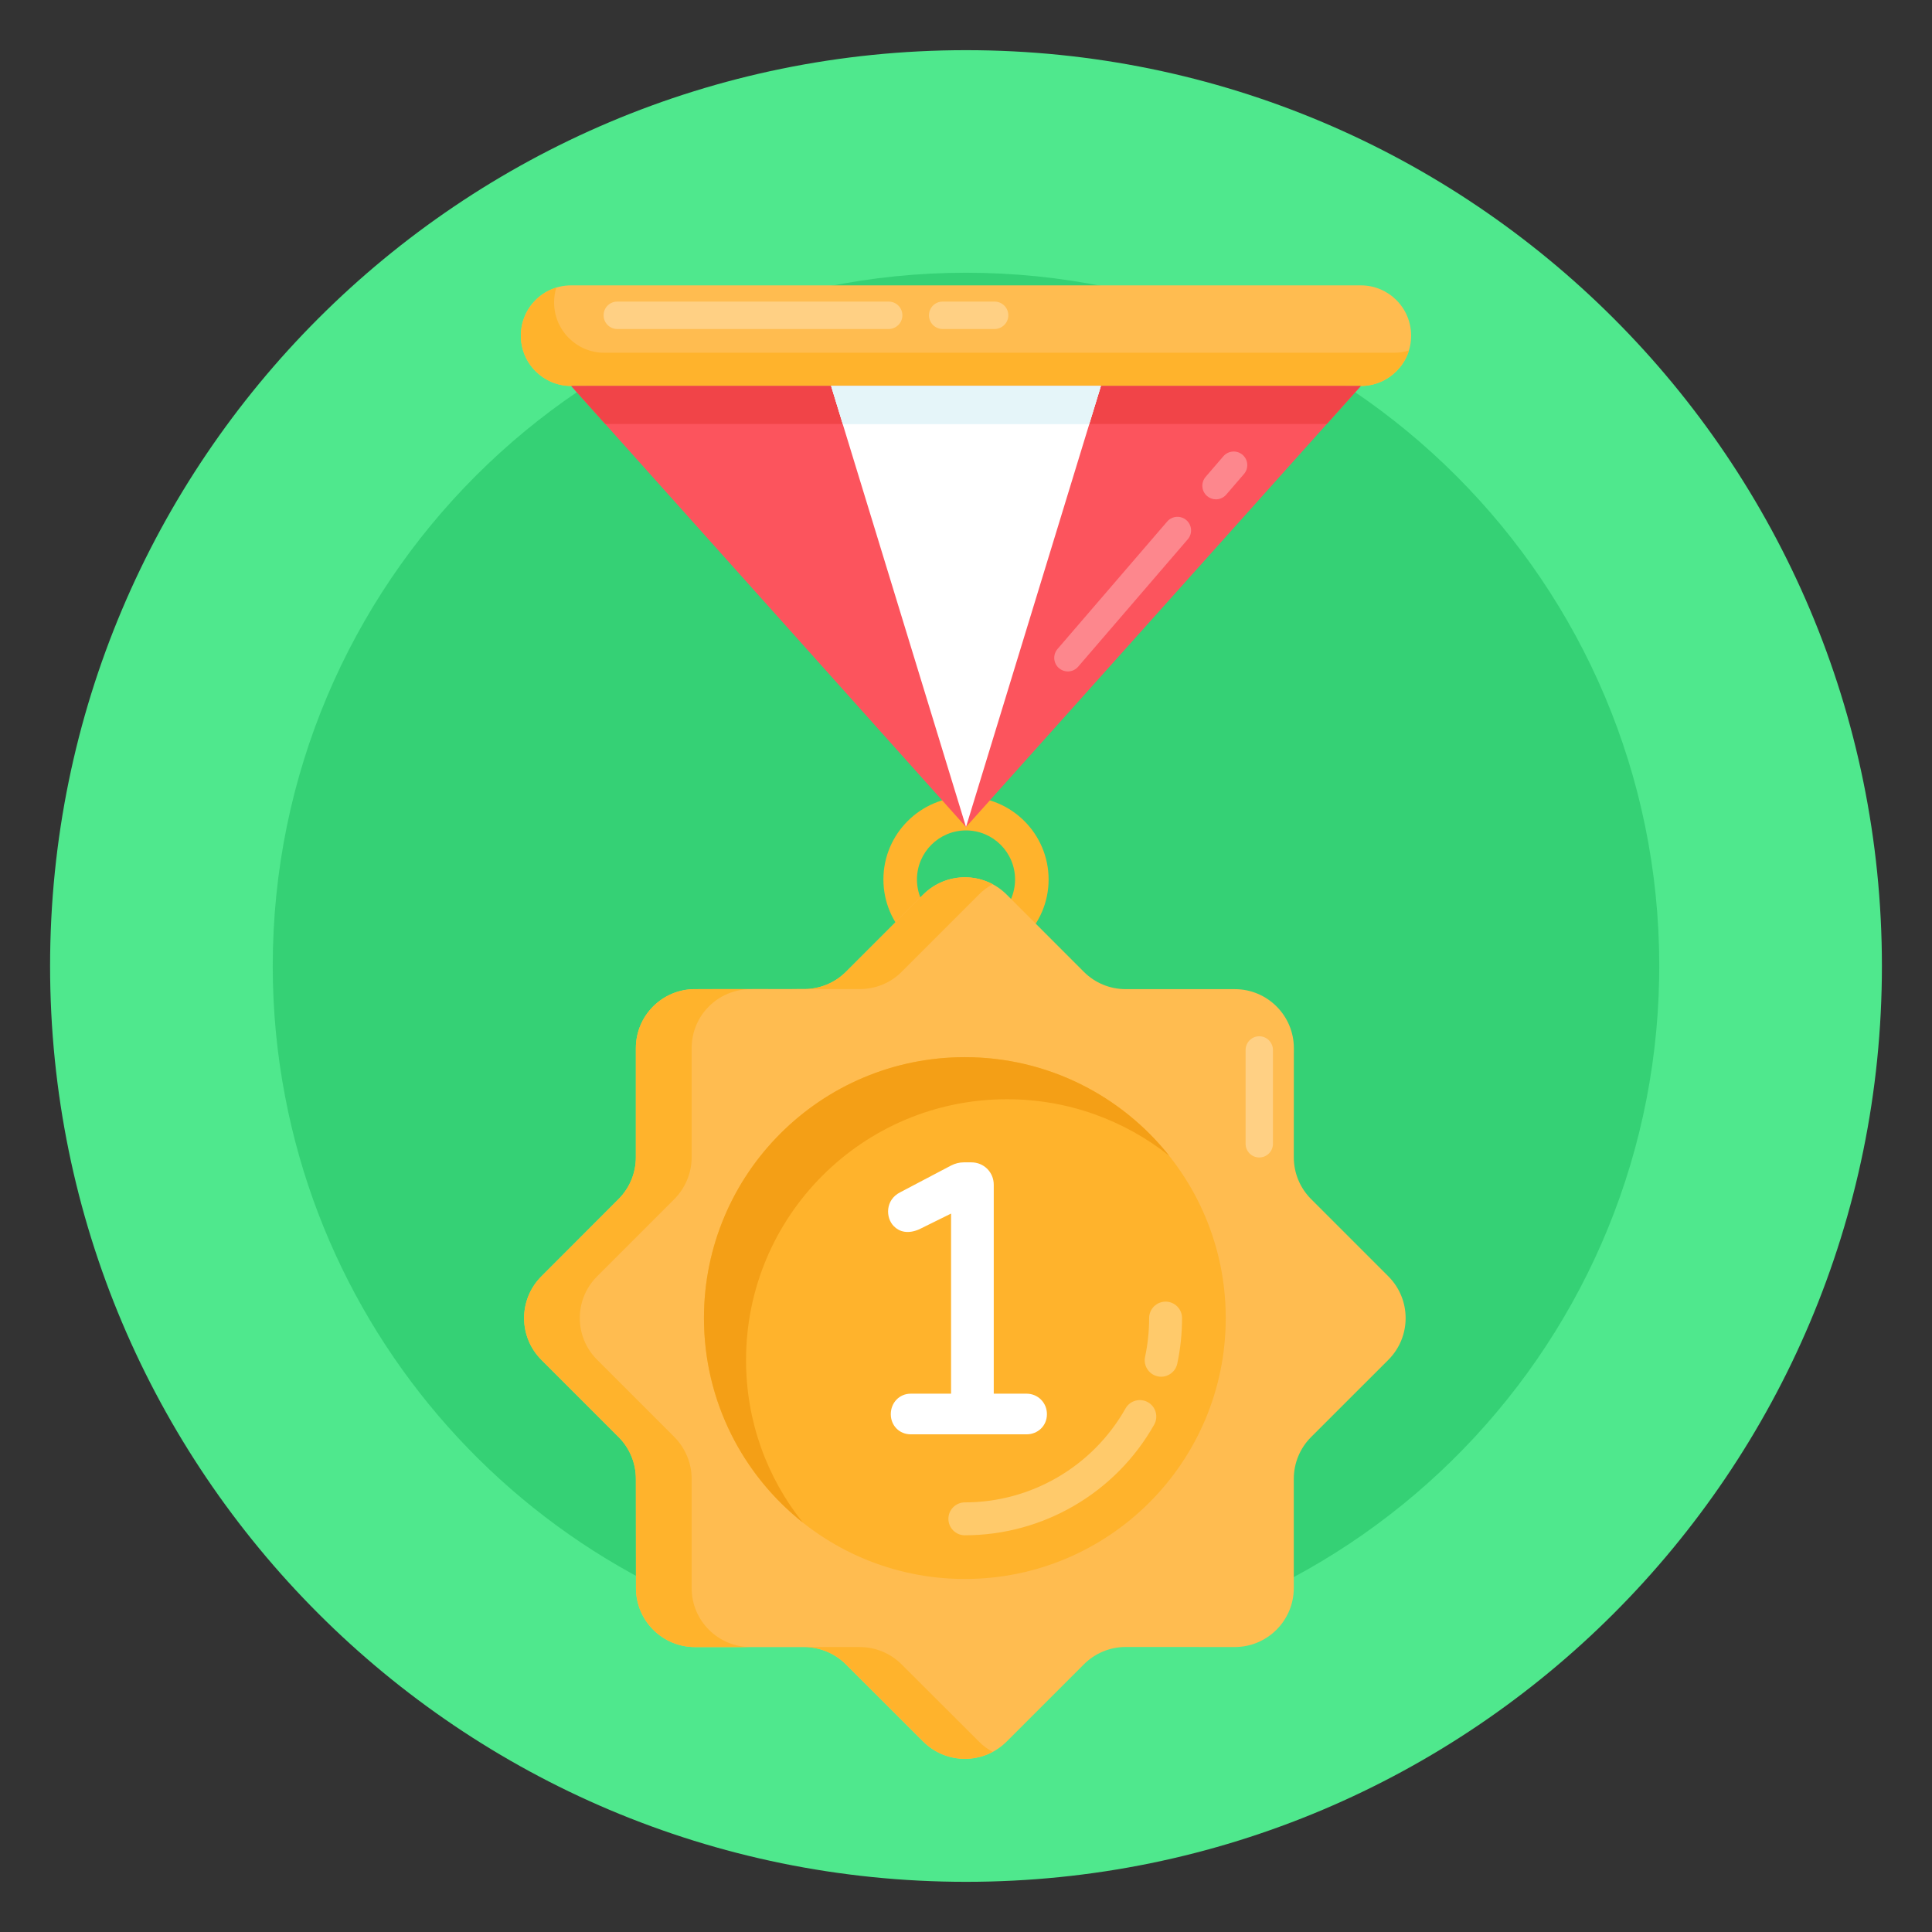 <svg id="Layer_1" enable-background="new 0 0 135 135" height="512" viewBox="0 0 135 135" width="512" xmlns="http://www.w3.org/2000/svg"><rect x="0" y="0" width="135" height="135" fill="#333333" stroke="none"/><g id="_x33_4"><g><g><path d="m131.5 67.5c0 35.347-28.659 63.994-63.994 63.994-35.347-0-64.006-28.647-64.006-63.994 0-35.347 28.659-63.994 64.006-63.994 35.336 0 63.994 28.647 63.994 63.994z" fill="#4fe88d"/></g></g><g><g><path d="m115.942 67.5c0 .291 0 .589-.008.88-.468 26.36-21.968 47.562-48.434 47.562-23.623 0-43.291-16.898-47.57-39.278-.573-2.963-.872-6.031-.872-9.164 0-26.748 21.686-48.442 48.442-48.442 26.756 0 48.442 21.694 48.442 48.442z" fill="#35d175"/></g></g><g><g><g><g><path d="m67.501 67.225c-3.182 0-5.772-2.589-5.772-5.772 0-3.182 2.589-5.771 5.772-5.771s5.771 2.589 5.771 5.771c0 3.182-2.588 5.772-5.771 5.772zm0-9.199c-1.889 0-3.428 1.538-3.428 3.427 0 1.89 1.538 3.428 3.428 3.428s3.427-1.538 3.427-3.428c0-1.889-1.537-3.427-3.427-3.427z" fill="#ffb32c"/></g></g></g><g><g><g><path d="m98.604 23.455c0 .97-.393 1.848-1.029 2.484-.636.636-1.514 1.029-2.486 1.029h-55.179c-1.94 0-3.515-1.572-3.515-3.513 0-.97.392-1.85 1.029-2.486.636-.636 1.516-1.029 2.486-1.029h55.179c1.942 0 3.515 1.572 3.515 3.515z" fill="#ffbc50"/></g></g><g><g><path d="m98.448 24.494c-.167.558-.469 1.038-.871 1.44-.636.636-1.518 1.038-2.49 1.038h-55.174c-1.943 0-3.517-1.574-3.517-3.517 0-.971.391-1.853 1.027-2.49.402-.402.893-.703 1.451-.871-.101.324-.156.67-.156 1.038 0 1.943 1.574 3.517 3.506 3.517h55.185c.357 0 .703-.056 1.038-.156z" fill="#ffb32c"/></g></g><g><g><path d="m95.088 26.972-27.587 30.814-27.587-30.814z" fill="#fc545d"/></g></g><g><g><path d="m95.088 26.972-2.378 2.657h-50.418l-2.378-2.657z" fill="#f14448"/></g></g><g><g><path d="m76.929 26.972-9.428 30.814-9.428-30.814z" fill="#fff"/></g></g><g><g><path d="m76.923 26.972-.815 2.657h-17.215l-.815-2.657z" fill="#e5f5f9"/></g></g><g opacity=".3"><g><g><path d="m63.055 22.032c0 .556-.464.958-.958.958h-18.962c-.532 0-.958-.431-.958-.958 0-.527.418-.958.958-.958h18.962c.527 0 .958.427.958.958z" fill="#fff"/></g></g><g><g><path d="m70.457 22.032c0 .556-.464.958-.958.958h-3.628c-.532 0-.958-.431-.958-.958 0-.527.418-.958.958-.958h3.628c.527 0 .958.427.958.958z" fill="#fff"/></g></g></g></g><g><g><path d="m76.923 26.972-.815 2.657h-17.215l-.815-2.657z" fill="#e5f5f9"/></g></g></g><g><g><g><path d="m97.01 95.023-5.395 5.39c-.775.774-1.21 1.824-1.21 2.92v7.628c0 2.28-1.849 4.129-4.13 4.127l-7.612-.004c-1.095-.001-2.146.434-2.921 1.209l-5.399 5.399c-1.611 1.611-4.224 1.612-5.836.001l-5.399-5.394c-.774-.773-1.823-1.208-2.917-1.208h-7.627c-2.278 0-4.126-1.846-4.127-4.125l-.004-7.636c-.001-1.094-.435-2.143-1.209-2.916l-5.393-5.393c-1.611-1.611-1.612-4.224-.001-5.836l5.394-5.399c.773-.774 1.208-1.823 1.208-2.917v-7.627c0-2.278 1.846-4.126 4.125-4.127l7.643-.004c1.094-.001 2.143-.435 2.916-1.209l5.391-5.39c1.612-1.612 4.226-1.612 5.838.001l5.39 5.395c.774.775 1.824 1.21 2.92 1.21h7.628c2.28 0 4.129 1.849 4.127 4.13l-.004 7.62c-.001 1.095.434 2.146 1.209 2.921l5.396 5.396c1.612 1.612 1.612 4.226-.001 5.838z" fill="#ffbc50"/></g></g></g><g><g><g><path d="m68.4 121.69c.29.3.62.54.97.72-1.56.84-3.54.6-4.86-.72l-5.4-5.39c-.77-.77-1.82-1.21-2.92-1.21h3.9c1.09 0 2.14.44 2.91 1.21z" fill="#ffb32c"/></g></g><g><g><path d="m52.46 115.09h-3.9c-2.27 0-4.12-1.84-4.12-4.12l-.01-7.64c0-1.09-.43-2.14-1.21-2.92l-5.39-5.39c-1.61-1.61-1.61-4.22 0-5.83l5.39-5.4c.78-.78 1.21-1.83 1.21-2.92v-7.63c0-2.28 1.85-4.12 4.13-4.12l7.64-.01c1.09 0 2.14-.43 2.92-1.21l5.39-5.39c1.32-1.32 3.3-1.56 4.86-.72-.35.18-.68.42-.97.72l-5.39 5.39c-.77.78-1.82 1.21-2.92 1.21l-7.64.01c-2.28 0-4.12 1.84-4.12 4.12v7.63c0 1.09-.44 2.14-1.21 2.92l-5.4 5.4c-1.61 1.61-1.61 4.22.01 5.83l5.39 5.39c.77.78 1.21 1.83 1.21 2.92v7.64c-0 2.28 1.85 4.12 4.13 4.12z" fill="#ffb32c"/></g></g></g><g><g><circle cx="67.42" cy="92.102" fill="#ffb32c" r="18.23"/></g></g><g><g><path d="m81.7 80.76c-3.11-2.47-7.05-3.95-11.34-3.95-10.07 0-18.23 8.16-18.23 18.23 0 4.29 1.48 8.24 3.97 11.35-4.21-3.34-6.91-8.5-6.91-14.29 0-10.07 8.16-18.23 18.23-18.23 5.78 0 10.94 2.69 14.28 6.89z" fill="#f49f16"/></g></g><g opacity=".3"><g><g><g><path d="m67.42 107.28c-.635 0-1.15-.515-1.15-1.15s.516-1.15 1.15-1.15c4.64 0 8.941-2.515 11.225-6.562.312-.553 1.014-.75 1.567-.437.553.312.748 1.014.437 1.566-2.691 4.77-7.76 7.732-13.229 7.732z" fill="#fff"/></g></g></g><g><g><g><path d="m81.139 96.2c-.079 0-.16-.008-.241-.026-.621-.133-1.018-.744-.885-1.365.189-.882.284-1.793.284-2.707 0-.635.516-1.15 1.15-1.15s1.15.515 1.15 1.15c0 1.075-.113 2.148-.335 3.188-.116.54-.593.91-1.124.91z" fill="#fff"/></g></g></g></g><g opacity=".3"><g><path d="m88.948 73.37v6.56c0 .52-.43.95-.96.95-.52 0-.95-.43-.95-.95v-6.56c0-.53.43-.96.95-.96.53 0 .96.43.96.96z" fill="#fff"/></g></g><g><g fill="#fff"><path d="m62.545 98.818c0-.626.458-1.134 1.099-1.134h3.114v-13.368l-2.669 1.318c-.649.279-1.114.144-1.413-.158-.458-.46-.493-1.466.366-1.898l3.559-1.872c.244-.123.488-.185.733-.185h.55c.699 0 1.256.555 1.256 1.266v14.897h2.591c.633 0 1.125.499 1.125 1.134 0 .653-.511 1.107-1.125 1.107h-8.087c-.63-0-1.099-.47-1.099-1.107z"/><path d="m71.73 100.225h-8.087c-.798 0-1.398-.61-1.398-1.407 0-.789.587-1.434 1.398-1.434h2.814v-12.585l-2.236 1.104c-.777.335-1.37.176-1.759-.216-.592-.593-.612-1.847.444-2.377l3.554-1.87c.29-.146.582-.219.873-.219h.55c.854 0 1.556.678 1.556 1.565v14.598h2.291c.798 0 1.425.632 1.425 1.434 0.0.821-.646 1.407-1.425 1.407zm-8.087-.6h8.087c.451 0 .825-.324.825-.808 0-.467-.357-.834-.825-.834h-2.891v-15.197c0-.54-.42-.966-.956-.966h-.55c-.199 0-.395.05-.599.153l-3.554 1.87c-.675.339-.613 1.1-.293 1.421.326.329.734.243 1.082.094l3.087-1.526v14.151h-3.414c-.475 0-.799.375-.799.834-0.0.468.334.808.799.808z"/></g></g><g opacity=".3"><g><g><g><path d="m84.965 34.892c-.22 0-.44-.076-.619-.23-.398-.342-.443-.942-.101-1.34l1.24-1.441c.342-.398.943-.442 1.339-.101.398.342.443.942.101 1.34l-1.24 1.441c-.188.218-.453.331-.72.331z" fill="#fff"/></g></g></g><g><g><g><path d="m74.616 46.918c-.22 0-.44-.076-.619-.23-.398-.342-.443-.942-.101-1.34l7.661-8.904c.342-.398.943-.442 1.339-.101.398.342.443.942.101 1.34l-7.661 8.904c-.188.218-.453.331-.72.331z" fill="#fff"/></g></g></g></g></g></svg>